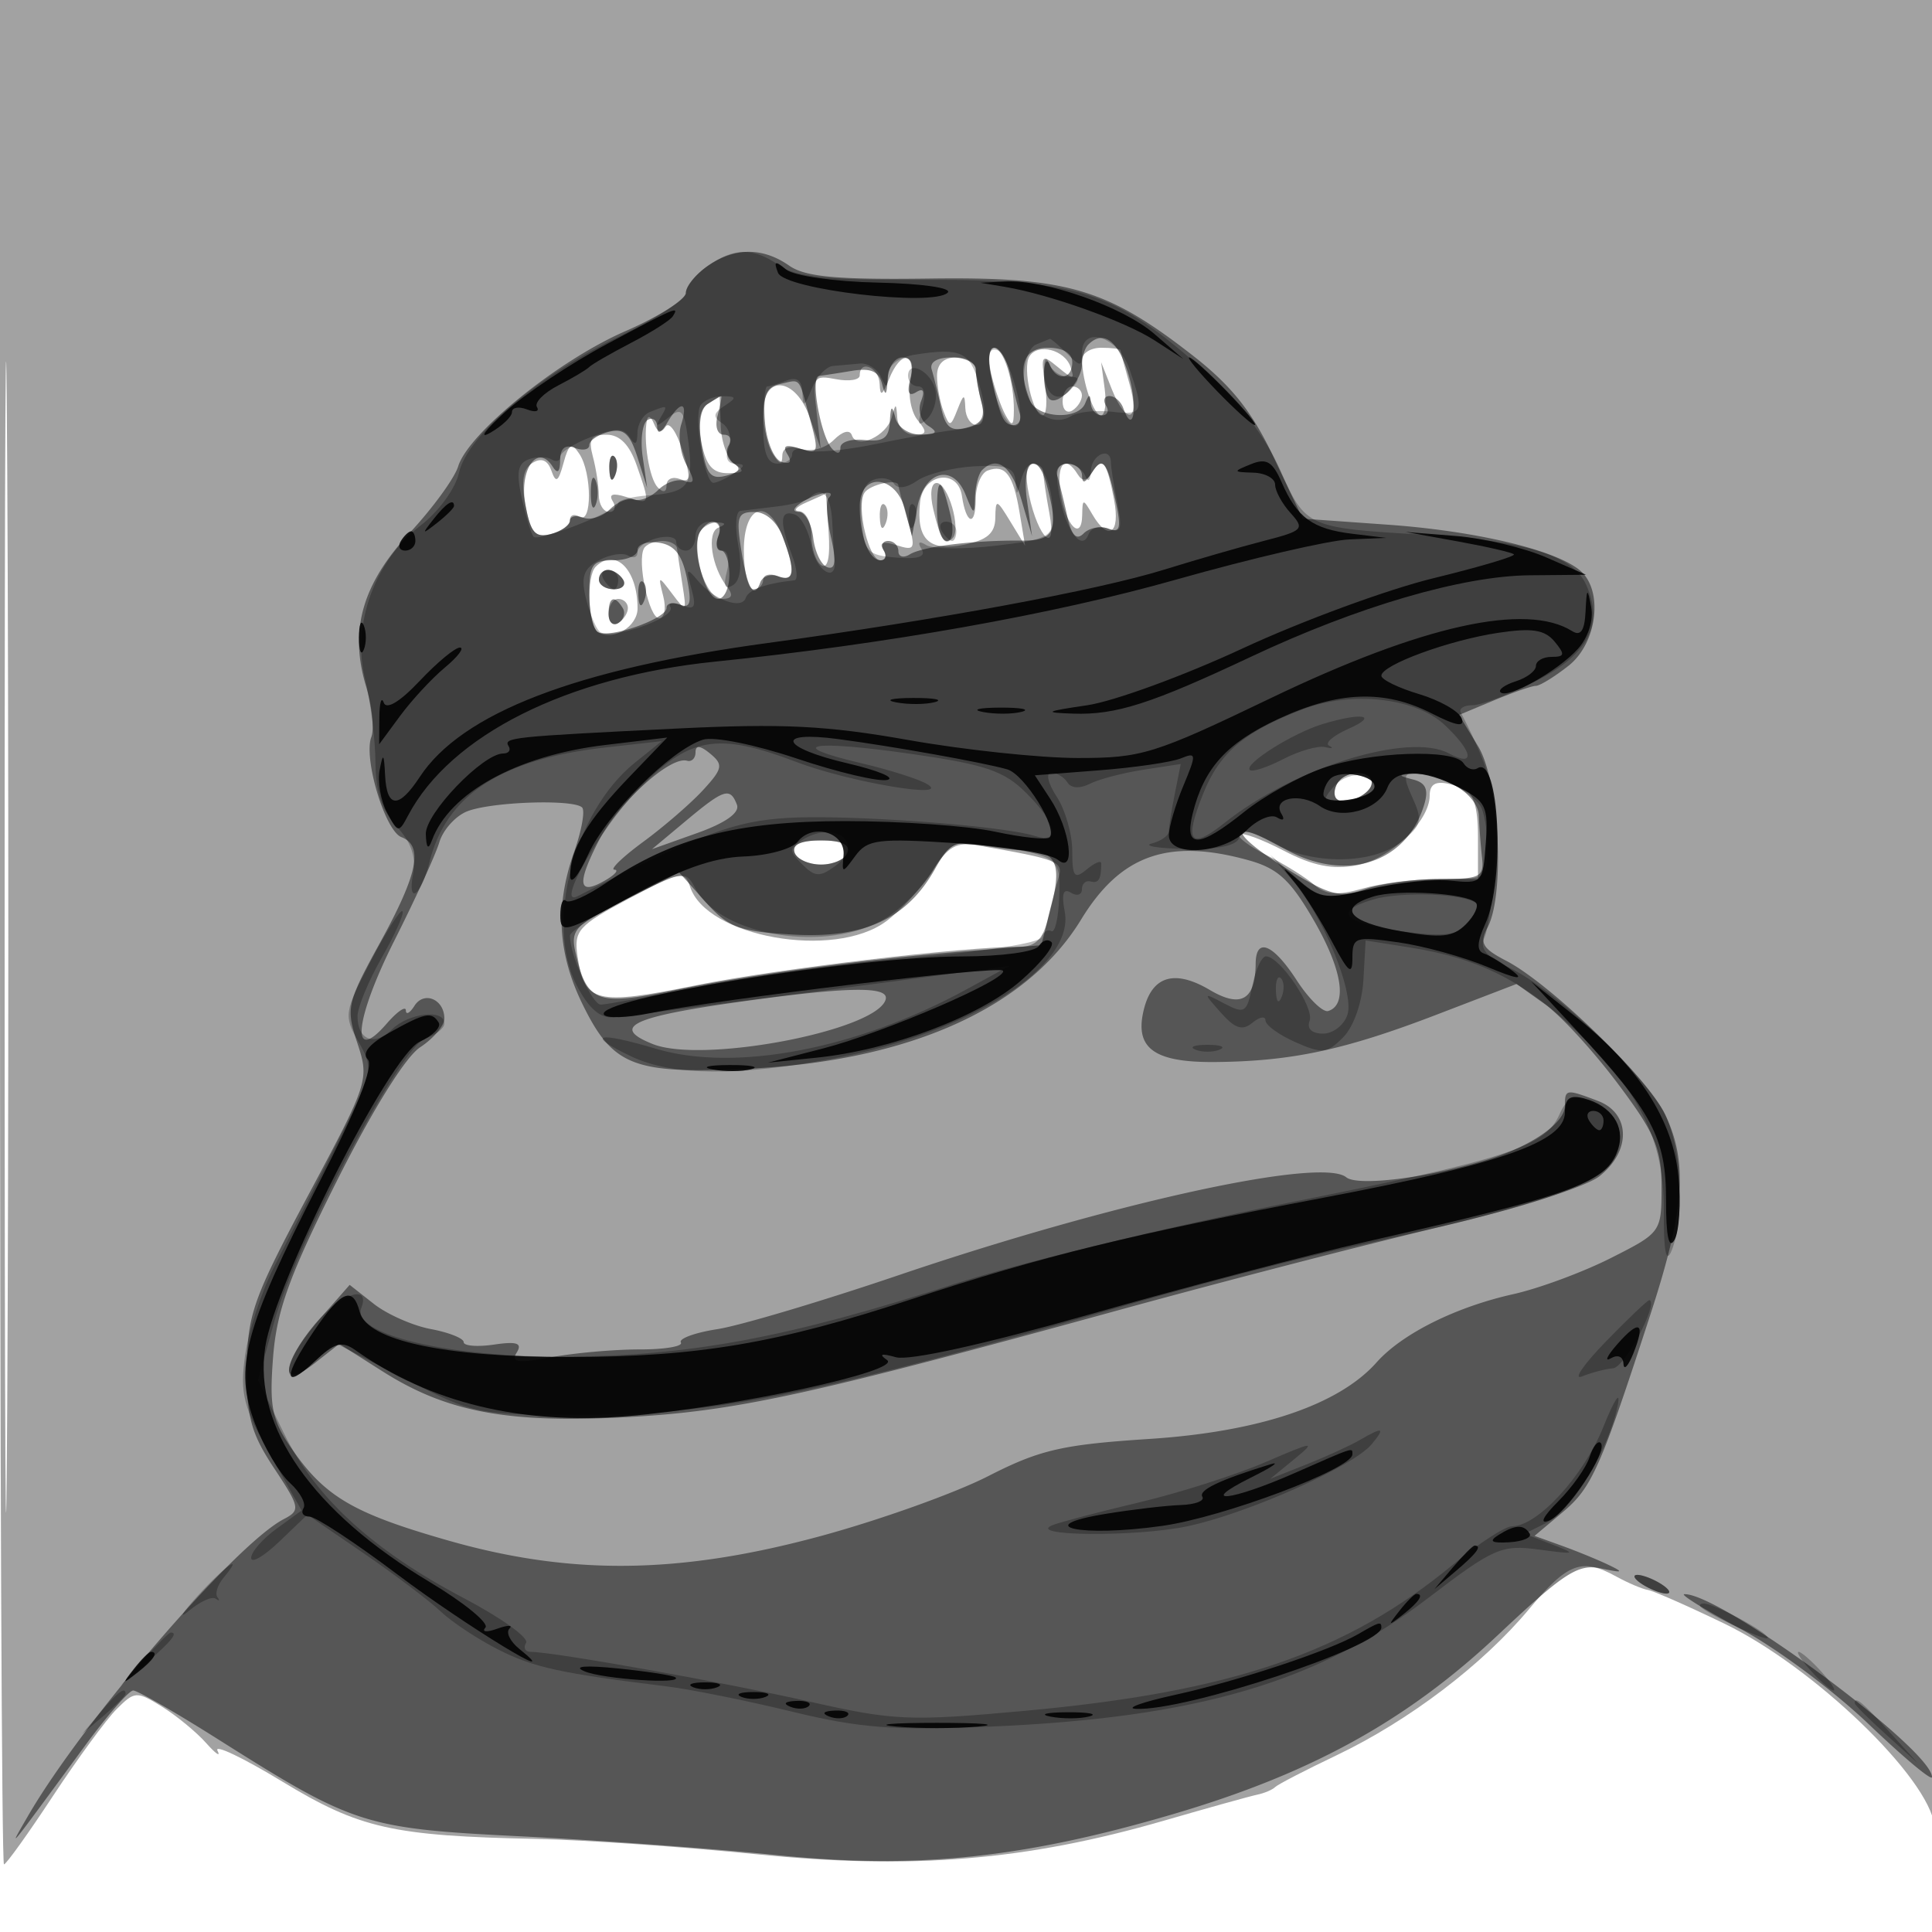 <svg xmlns="http://www.w3.org/2000/svg" width="200" height="200" fill="#000000"><path fill-opacity=".365" fill-rule="evenodd" d="M0 96.5c0 53.075.184 96.5.41 96.5s2.503-3.178 5.062-7.062 5.531-7.941 6.604-9.014c1.86-1.86 2.081-1.872 4.688-.252 1.505.934 3.563 2.628 4.573 3.764s1.54 1.491 1.177.791 2.644.733 6.682 3.185c8.03 4.875 11.421 5.642 26.304 5.952 4.95.103 15.245.82 22.877 1.593 16.014 1.622 27.893.639 42.133-3.488 4.559-1.321 8.897-2.53 9.639-2.685.743-.156 1.576-.509 1.851-.784s3.124-1.751 6.331-3.279c7.493-3.571 15.162-9.394 19.969-15.161 3.991-4.79 5.436-5.328 9.016-3.358 1.201.661 2.669 1.285 3.261 1.386s4.15 1.666 7.905 3.478c9.251 4.461 21.187 15.933 21.782 20.934.229 1.925.488-39.812.576-92.75L201 0H0zm.48.5c0 53.075.122 74.788.27 48.25s.148-69.962 0-96.5S.48 43.925.48 97m102.136-58.25c.36 1.513 1.029 3.425 1.489 4.25.669 1.202.838 1.103.851-.5.026-3.055-1.083-6.5-2.092-6.5-.496 0-.608 1.237-.248 2.75m3.947-1.851c-.748 1.21.352 6.101 1.372 6.101.395 0 .504-1.461.242-3.247-.446-3.037-.359-3.15 1.336-1.75 1.61 1.33 1.757 1.329 1.317-.003-.594-1.798-3.391-2.52-4.267-1.101m5.451.351c.025 2.284 1.209 5.75 1.964 5.75.41 0 .58-1.237.379-2.75l-.366-2.75 1.088 2.75c1.519 3.839 2.982 3.449 1.851-.493-.511-1.784-.93-3.359-.93-3.5s-.9-.257-2-.257-1.994.563-1.986 1.25m-19.983 2c-.693 1.724-.919 1.841-.968.5-.062-1.717-2.063-2.578-2.063-.889 0 .474-1.105.651-2.455.392-2.318-.443-2.43-.254-2.015 3.389l.439 3.858-1.129-3.25c-1.465-4.215-4.847-4.565-4.825-.5.009 1.513.452 3.425.985 4.25.712 1.102.973 1.151.985.183.009-.836.707-1.098 1.91-.716 1.085.344 2.546-.051 3.419-.924.912-.912 1.666-1.104 1.875-.477.501 1.504 3.615.073 4.138-1.901.392-1.481.454-1.472.557.085.064.962.846 1.75 1.738 1.75 1.326 0 1.396-.273.383-1.494-.682-.822-1.025-2.622-.761-4 .595-3.117-.989-3.3-2.213-.256M97 38.918c0 1.055.304 2.71.675 3.677.626 1.632.729 1.62 1.43-.168.66-1.685.763-1.708.825-.177.038.962.572 1.75 1.187 1.75.67 0 .875-.9.513-2.25-.331-1.237-.609-2.812-.616-3.5C101.006 37.563 100.1 37 99 37c-1.305 0-2 .667-2 1.918m13 2.641c0 .857.45 1.281 1 .941s1-1.041 1-1.559-.45-.941-1-.941-1 .702-1 1.559m-36.762.273c-.826.524-1.041 1.901-.625 3.984.478 2.387 1.169 3.18 2.762 3.169 1.61-.012 1.789-.229.737-.895-.764-.483-1.439-2.275-1.5-3.982l-.112-3.09c0 .007-.568.373-1.262.814m-6.27 1.668c-.395 2.086.24 6.038 1.118 6.95.573.595.914.513.914-.219 0-.642.616-.932 1.368-.643 1.122.43 1.171-.106.274-2.974-.602-1.924-1.389-3.024-1.748-2.443-.422.684-.843.576-1.194-.308-.298-.75-.627-.913-.732-.363m-5.598 3.75c.331 1.237.609 3.038.616 4S62.477 53 63.059 53s.751-.498.375-1.107c-.461-.745.011-.887 1.441-.433 2.47.784 2.463.808 1.027-3.311C65.16 46.019 64.151 45 62.786 45c-1.606 0-1.896.461-1.416 2.25m-3.038.696c-.533 1.951-.786 2.11-1.25.787-.391-1.115-1.036-1.379-1.964-.806-.976.603-1.189 1.884-.723 4.363.538 2.867 1.019 3.415 2.631 2.993 1.086-.284 1.974-.94 1.974-1.459 0-.518.45-.664 1-.324 1.298.803 1.286-4.518-.015-6.5-.813-1.238-1.102-1.073-1.653.946m4.747.637c.048 1.165.285 1.402.604.605.289-.722.253-1.585-.079-1.917s-.568.258-.525 1.312m39.171.125c-.687.252-1.25 1.621-1.25 3.042 0 2.824-.988 2.54-1.42-.408-.424-2.885-4.029-2.338-4.339.658-.398 3.84.932 5.115 4.575 4.387 2.363-.473 3.193-1.185 3.219-2.762.034-2.01.119-1.989 1.561.375l1.525 2.5-.579-3.469c-.653-3.911-1.474-4.989-3.292-4.323m4.276 2.542c.956 4.537 2.935 6.298 2.106 1.875-.347-1.856-.632-3.769-.632-4.25s-.486-.875-1.079-.875c-.692 0-.834 1.168-.395 3.25m3.262-.238c.495 3.367 2.195 5.109 2.242 2.297.029-1.707.088-1.711 1.05-.059 1.656 2.843 2.918 2.002 2.251-1.5-.762-4.004-1.207-4.568-2.26-2.864-.575.929-1.026.995-1.505.221-1.294-2.094-2.219-1.102-1.778 1.905m-20.303.012c-.872 1.411.448 6.976 1.653 6.976.539 0 .672-.498.296-1.107-.458-.741.001-.89 1.385-.45 1.922.61 2.002.421 1.125-2.637-.519-1.811-.944-3.408-.944-3.549 0-.755-2.976-.104-3.515.767m7.137 1.726c.776 3.236 1.158 3.803 1.998 2.963.909-.908-.486-5.713-1.658-5.713-.584 0-.726 1.144-.34 2.75M83.5 52c-1.1.473-1.437.891-.75.93.688.038 1.25 1.168 1.25 2.511s.463 2.727 1.03 3.077c.657.407.929-.837.75-3.439-.154-2.242-.28-4.045-.28-4.007s-.9.455-2 .928m7.579 1.583c.048 1.165.285 1.402.604.605.289-.722.253-1.585-.079-1.917s-.568.258-.525 1.312M77 57c0 2.2.45 4 1 4s1-.436 1-.969.675-.709 1.5-.393c1.742.669 1.89-.481.525-4.073C79.449 51.421 77 52.294 77 57m-4.515-1.976C71.397 56.785 73.054 62 74.702 62c1.089 0 1.255-.368.565-1.25-1.606-2.053-2.137-5.62-.911-6.123.826-.339.813-.491-.047-.548-.655-.043-1.476.382-1.824.945m-5.807 1.726c-.767 1.307.506 7.25 1.552 7.25.552 0 .748-1.013.436-2.25-.556-2.209-.539-2.214.942-.25 1.439 1.908 1.486 1.862 1.032-1-.262-1.65-.513-3.337-.558-3.75s-.73-.75-1.523-.75-1.639.337-1.881.75m-5.011 1.917c-.991.991-.807 6.128.243 6.777 1.555.962 4.09-.569 4.09-2.469 0-4.027-2.314-6.328-4.333-4.308M62 60c0 .55.702 1 1.559 1s1.281-.45.941-1-1.041-1-1.559-1-.941.45-.941 1m1 3.559c0 .857.45 1.281 1 .941s1-1.041 1-1.559S64.55 62 64 62s-1 .702-1 1.559m75.459 17.508c-.363.586-.409 1.317-.102 1.623.822.823 3.643-.461 3.643-1.659 0-1.357-2.697-1.33-3.541.036M148 82.365c0 2.645-4.092 6.562-7.529 7.206-2.522.474-4.546.07-7.577-1.509-2.274-1.185-4.347-1.942-4.607-1.682s1.031 1.235 2.87 2.167 4.046 2.308 4.904 3.058c1.183 1.032 2.395 1.125 4.994.379 1.887-.541 5.347-.984 7.688-.984H153v-4.393c0-3.083-.472-4.574-1.582-5-2.454-.942-3.418-.728-3.418.758M82.25 88.25c.229.688 1.467 1.25 2.75 1.25s2.521-.562 2.75-1.25c.275-.825-.661-1.25-2.75-1.25s-3.025.425-2.75 1.25m14.25 1.938c-1.1 1.73-3.251 4.068-4.78 5.196-5.391 3.978-18.633 1.617-20.295-3.62-.524-1.652-1.053-1.546-6.319 1.26-5.272 2.81-5.711 3.305-5.318 5.987.705 4.8 1.912 5.094 12.266 2.986 8.341-1.697 27.64-3.994 33.588-3.996 1.51-.001 2.335-.812 2.797-2.751.361-1.513.877-3.498 1.148-4.412.492-1.664-.026-1.87-8.337-3.317-2.251-.392-3.113.092-4.75 2.667"/><path fill-opacity=".469" fill-rule="evenodd" d="M73.223 27.557C72 28.413 71 29.663 71 30.334s-2.828 2.453-6.285 3.959C57.768 37.319 48.5 44.817 47.431 48.276c-.378 1.223-2.625 4.31-4.993 6.86-4.927 5.306-6.294 10.062-4.559 15.856.626 2.089.88 4.474.563 5.299-.84 2.188 1.419 9.719 3.11 10.367 2.299.883 1.716 3.786-2.186 10.885-3.456 6.286-3.572 6.802-2.368 10.452 1.244 3.768 1.15 4.058-5.057 15.672-5.715 10.694-6.329 12.417-6.382 17.902-.049 5.061.416 6.788 2.803 10.398 2.707 4.094 2.761 4.381 1 5.3-5.035 2.627-20.799 20.93-26.471 30.733-2.153 3.722-2.314 3.92 5.857-7.212 2.336-3.184 4.605-5.788 5.041-5.788s4.374 2.263 8.752 5.029c14.123 8.924 15.166 9.258 31.409 10.069 8.002.399 19.95 1.278 26.55 1.953 14.355 1.467 25.433.313 41-4.27 14.24-4.193 24.142-9.659 33.583-18.541 6.87-6.463 8.29-7.378 10.671-6.874 2.261.478 2.393.412.746-.377-1.1-.526-3.27-1.416-4.823-1.976l-2.823-1.019 2.923-2.46c3.022-2.542 3.87-4.458 9.115-20.591 3.494-10.744 3.846-15.585 1.496-20.538-1.8-3.794-11.925-13.597-16.471-15.948-2.461-1.273-2.782-1.841-1.934-3.426 1.838-3.433 1.232-15.166-.969-18.775l-1.978-3.244 3.604-1.506c1.982-.828 3.939-1.506 4.347-1.506s1.929-.933 3.378-2.073c2.994-2.355 3.649-7.84 1.181-9.888-2.554-2.121-10.786-4.077-19.871-4.722l-8.824-.627-2.996-6.342c-2.239-4.738-4.355-7.402-8.371-10.539-8.917-6.964-13.034-8.166-27.314-7.974-9.55.129-12.814-.173-14.473-1.335-2.748-1.925-5.673-1.905-8.474.057m39.444 8.11c-.367.366-.667 1.298-.667 2.071 0 1.735-2.535 4.394-3.381 3.548-.34-.341-.583-1.557-.54-2.703s.306-1.52.583-.833c.703 1.741 2.338 1.566 2.338-.25 0-.933-.944-1.5-2.5-1.5-2.562 0-3.234 1.924-1.893 5.418.72 1.876 5.007 2.124 5.731.332.403-1 .52-1 .583 0 .043.688.556 1.25 1.138 1.25s.781-.45.441-1-.179-1 .358-1 1.176.563 1.422 1.25c1.072 3.004 1.544-.215.52-3.551-1.063-3.464-2.585-4.58-4.133-3.032m-10.103 3.083c.988 4.506 1.324 5.25 2.373 5.25.55 0 .827-.562.615-1.25s-.656-2.487-.988-4-1.052-2.75-1.602-2.75c-.57 0-.741 1.182-.398 2.75m-10.68.5c-.089 1.73-.223 1.84-.578.476-.338-1.296-1.18-1.655-3.134-1.332-1.47.243-2.998.479-3.397.524-.915.104.194 6.258 1.357 7.532.542.593.868.551.868-.112 0-.585 1.125-.939 2.5-.789 1.953.215 2.525-.198 2.616-1.887.091-1.691.216-1.781.573-.412.261.998 1.393 1.743 2.634 1.735 1.649-.012 1.839-.23.781-.899-.79-.501-1.121-1.601-.761-2.537.419-1.093.246-1.413-.512-.945-.779.482-.966.019-.582-1.448.38-1.453.105-2.156-.843-2.156-.773 0-1.458 1.013-1.522 2.25m4.564-1c.212.688.646 2.446.964 3.907.458 2.099 1.018 2.543 2.664 2.113 1.549-.405 1.939-1.089 1.518-2.658-.312-1.161-.573-2.674-.58-3.362-.008-.687-1.125-1.25-2.483-1.25-1.513 0-2.319.484-2.083 1.25m-15.753 1.518c-1.407.312-1.738 1.193-1.5 3.989.168 1.973.93 3.794 1.694 4.045.902.297 1.121.024.625-.779-.552-.893-.192-1.056 1.293-.584 1.942.616 1.999.441 1.02-3.143-1.205-4.413-.865-4.03-3.132-3.528m-7.416 2.038c-.785.499-1.013 2.056-.639 4.362.48 2.959.927 3.496 2.555 3.071 1.365-.357 1.6-.748.761-1.266-.667-.412-.903-1.25-.525-1.861.378-.612.158-1.112-.489-1.112-.683 0-.956-.838-.652-2 .287-1.1.452-1.993.366-1.985s-.705.365-1.377.791M69.08 43.75c-.629 1.08-1.031 1.249-1.05.441-.016-.72-.465-1.04-.997-.711s-.759 2.043-.504 3.809l.464 3.211-1-3.155c-.784-2.471-1.434-3.042-2.997-2.634-1.098.287-1.996.906-1.996 1.374s-.675.593-1.5.277q-1.5-.575-1.515 1.281-.016 1.852-.777.66c-1.558-2.451-3.504.307-2.813 3.987.538 2.867 1.019 3.415 2.631 2.993 1.086-.284 1.974-.9 1.974-1.368s.617-.615 1.371-.326 1.996-.099 2.759-.862 1.894-1.219 2.513-1.013 1.744-.243 2.5-1c.756-.756 1.977-1.174 2.713-.929 1.071.357 1.108.016.186-1.707-.634-1.184-.873-3.037-.53-4.116.773-2.435-.065-2.559-1.432-.212m-6.001 4.833c.048 1.165.285 1.402.604.605.289-.722.253-1.585-.079-1.917s-.568.258-.525 1.312m38.588.084c-.367.366-.696 1.604-.73 2.75-.06 1.955-.121 1.941-.996-.241-1.297-3.236-4.281-2.435-4.977 1.336l-.552 2.988-.725-2.75C92.73 49.119 89 48.855 89 52.418c0 3.116.957 5.582 2.166 5.582.524 0 .674-.45.334-1s-.141-1 .441-1S93 56.477 93 57.059s.53.731 1.178.331c1.323-.818 6.678-1.477 11.572-1.426 3.427.037 3.89-.974 2.62-5.714-1.007-3.757-2.638-2.571-2.063 1.5l.529 3.75-1.094-3.75c-1.024-3.507-2.52-4.639-4.075-3.083m7.781.583c.212.688.672 2.553 1.024 4.145.452 2.05.95 2.583 1.705 1.828.587-.587 1.737-.809 2.557-.495 1.221.469 1.359-.044.762-2.828-.907-4.226-1.356-4.735-2.535-2.871-.63.996-.935 1.068-.946.221-.008-.687-.676-1.25-1.484-1.25s-1.295.563-1.083 1.25M61.158 51c0 1.375.227 1.938.504 1.25.278-.687.278-1.812 0-2.5-.277-.687-.504-.125-.504 1.25M97 52.833c0 1.742.459 3.167 1.019 3.167.605 0 .751-1.117.359-2.75-.941-3.926-1.378-4.058-1.378-.417M83 52c-.888.574-1.017.976-.316.985.651.008 1.326 1.218 1.5 2.688s.836 2.843 1.472 3.052c.825.27.93-.626.367-3.123-.434-1.926-.542-3.749-.24-4.052.923-.923-1.186-.582-2.783.45m-6.296 4.75c.638 4.132 1.342 5.386 1.998 3.556.235-.656 1.073-.946 1.863-.643 1.68.645 1.813-.54.46-4.098-.59-1.55-1.752-2.565-2.937-2.565-1.704 0-1.886.494-1.384 3.75m-4.219-1.726C71.54 56.553 72.981 62 74.329 62c.644 0 1.171-1.125 1.171-2.5s-.386-2.5-.857-2.5-.598-.675-.281-1.5c.644-1.68-.892-2.069-1.877-.476M66 56.93c0 .589-1.125 1.07-2.5 1.07-2.182 0-2.5.437-2.5 3.441 0 1.893.398 3.687.885 3.988 1.161.717 7.115-1.371 7.115-2.495 0-.479.624-.632 1.387-.339 1.086.417 1.24-.186.713-2.781-.487-2.395-1.288-3.403-2.887-3.634-1.217-.175-2.213.162-2.213.75M62 60c0 .55.702 1 1.559 1s1.281-.45.941-1-1.041-1-1.559-1-.941.45-.941 1m4.079 1.583c.048 1.165.285 1.402.604.605.289-.722.253-1.585-.079-1.917s-.568.258-.525 1.312M63 63.559c0 .857.457 1.276 1.016.931.559-.346.758-1.047.441-1.559C63.6 61.544 63 61.802 63 63.559m9 14.319c0 .617-.396 1.01-.88.872-1.772-.504-7.16 4.409-9.182 8.371-2.277 4.464-2.063 5.629.737 4.001 1.004-.584 1.42-1.075.925-1.092-.495-.016.855-1.319 3-2.894s4.927-3.983 6.183-5.35c2.023-2.202 2.109-2.631.75-3.758-1.044-.867-1.533-.915-1.533-.15m66.459 3.189c-.363.586-.409 1.317-.102 1.623.822.823 3.643-.461 3.643-1.659 0-1.357-2.697-1.33-3.541.036m7.833-.37c1.316.342 1.616 1.041 1.131 2.634-1.848 6.075-8.17 8.063-14.437 4.541-5.919-3.327-5.799-1.676.147 2.02 4.514 2.806 5.527 3.074 8.16 2.156 1.653-.576 5.113-1.048 7.689-1.048 4.265 0 4.661-.201 4.434-2.25a75 75 0 0 1-.333-4.339c-.086-2.171-3.822-4.503-6.88-4.295-1.51.103-1.5.169.089.581M71 84.978l-3.5 2.923 4.641-1.653c2.98-1.062 4.462-2.118 4.143-2.951-.701-1.826-1.323-1.629-5.284 1.681m-22.662-.979c-1.189.479-2.474 1.913-2.856 3.186s-2.475 5.852-4.652 10.176c-4.143 8.226-4.589 12.974-.811 8.617 1.09-1.256 1.988-1.878 1.996-1.381s.408.283.889-.475c.994-1.57 3.096-.673 3.096 1.322 0 .729-1.128 2.065-2.506 2.968-1.513.991-4.932 6.482-8.634 13.865-4.913 9.798-6.22 13.413-6.591 18.223-.395 5.116-.118 6.502 1.884 9.408 3.458 5.022 6.373 6.74 16.209 9.555 12.751 3.65 24.015 3.513 38.664-.47 6.082-1.654 13.852-4.435 17.266-6.18 5.35-2.735 7.659-3.268 16.708-3.856 11.349-.739 19.586-3.515 23.5-7.919 2.635-2.966 8.185-5.736 14.164-7.07 2.66-.594 7.199-2.274 10.086-3.733 5.21-2.633 5.25-2.688 5.25-7.345 0-4.018-.656-5.565-4.572-10.774-2.515-3.346-5.891-7.022-7.503-8.17l-2.931-2.086-8.247 3.166c-9.523 3.657-14.988 4.831-22.875 4.914-6.432.069-8.469-1.426-7.454-5.47.866-3.449 3.193-4.131 6.808-1.996 3.232 1.91 4.726 1.055 4.759-2.724.024-2.774 1.804-2.047 4.256 1.737 1.242 1.917 2.709 3.344 3.259 3.171 2.024-.637 1.445-4.292-1.481-9.359-2.417-4.186-3.736-5.404-6.761-6.244-8.321-2.311-13.259-.563-17.346 6.141-5.574 9.141-17.752 14.616-34.324 15.43-12.006.59-14.129-.228-17.279-6.655-2.578-5.26-2.854-10.175-.885-15.755.783-2.219 1.158-4.301.833-4.626-.884-.883-9.442-.59-11.919.409M82.25 88.25c.229.688 1.467 1.25 2.75 1.25s2.521-.562 2.75-1.25c.275-.825-.661-1.25-2.75-1.25s-3.025.425-2.75 1.25m14.558 1.676c-2.885 5.173-7.331 7.238-14.69 6.822-5.621-.317-6.705-.721-9.096-3.397l-2.713-3.037-5.668 2.866c-5.235 2.647-5.619 3.074-5.03 5.593 1.162 4.971 2.196 5.365 9.917 3.785 8.215-1.682 19.957-3.255 30.62-4.102l7.647-.607 1.053-4.147c1.109-4.369.436-5.655-2.973-5.687-.894-.008-2.919-.264-4.5-.568-2.434-.468-3.134-.089-4.567 2.479M76.5 103.717c-11.138 1.562-13.301 2.622-8.913 4.367 5.137 2.044 23.052-1.366 24.087-4.584.463-1.441-3.791-1.38-15.174.217m85.5 10.76c0 1.784-3.537 4.225-8.127 5.61-6.172 1.862-13.334 2.744-14.508 1.786-2.584-2.11-24.165 2.612-46.365 10.144-7.975 2.705-16.404 5.215-18.732 5.576s-4.03.983-3.784 1.382-1.674.722-4.268.718c-2.594-.003-6.697.358-9.119.803-3.483.639-4.237.539-3.608-.478.603-.975.035-1.175-2.347-.826-1.728.254-3.142.14-3.142-.254 0-.393-1.529-1.002-3.399-1.353-1.869-.351-4.524-1.523-5.901-2.606l-2.502-1.968-3.099 3.529c-3.952 4.501-4.311 7.559-.54 4.592l2.559-2.013 4.503 2.856c6.634 4.207 12.945 5.387 25.275 4.726 11.236-.602 18.755-2.239 51.104-11.129 10.725-2.947 25.715-6.826 33.31-8.619 7.778-1.836 14.876-4.098 16.25-5.179 3.31-2.603 3.247-6.517-.125-7.799-3.321-1.262-3.435-1.246-3.435.502M170 164c.825.533 1.95.969 2.5.969s.325-.436-.5-.969-1.95-.969-2.5-.969-.325.436.5.969m10.181 4.622c3.675 1.96 9.637 6.392 13.25 9.848S200 184.4 200 183.966c0-2.885-21.905-19.063-25.64-18.937-.473.016 2.146 1.633 5.821 3.593"/><path fill-opacity=".267" fill-rule="evenodd" d="M73.223 27.557C72 28.413 71 29.65 71 30.307c0 .656-3.038 2.656-6.75 4.444-8.549 4.118-15.892 10.345-16.737 14.191-.358 1.628-2.121 4.047-3.988 5.471-4.714 3.596-7.12 10.225-5.744 15.828.575 2.342 1.064 6.232 1.085 8.644.027 3.087.682 5.069 2.213 6.699 1.464 1.558 2.016 3.137 1.692 4.835-.643 3.361.822 2.354 1.686-1.16 1.707-6.942 7.382-10.659 18.122-11.868l5.921-.666-2.778 2.232c-6.305 5.066-9.336 16.658-6.025 23.043 1.243 2.397 2.443 3.441 3.809 3.312 1.747-.165 27.848-3.539 37.494-4.847l3.5-.474-4.5 2.457c-11.234 6.136-23.881 8.556-32.043 6.132-6.249-1.856-7.416-1.5-2.592.789 4.262 2.022 11.14 2.075 21.141.161 14.051-2.688 24.786-9.553 23.713-15.164-.352-1.84-.155-2.444.636-1.956.63.39 1.145.231 1.145-.351s.405-.947.9-.809c.828.23 1.1-.234 1.1-1.872 0-.343-.675-.063-1.5.622-1.279 1.062-1.5.781-1.5-1.913 0-1.736-.727-4.267-1.615-5.622-.903-1.378-1.149-2.465-.559-2.465.581 0 1.335.451 1.676 1.003.372.602 1.293.658 2.309.139.929-.475 3.429-1.132 5.555-1.459l3.866-.595-.616 3.081c-.339 1.695-.616 3.442-.616 3.883s-.787 1.007-1.75 1.259c-.963.251.575.509 3.417.573 3.321.075 5.324-.33 5.607-1.134.332-.941 1.194-.818 3.488.5 4.044 2.323 10.386 2.26 13.341-.133 2.052-1.661 2.185-2.189 1.132-4.5-1.006-2.208-.951-2.617.352-2.617 1.907 0 5.659 1.919 6.648 3.4.404.605.741 2.563.75 4.35.014 3.135-.128 3.25-4.042 3.25-2.232 0-6.078.509-8.547 1.13-4.147 1.045-4.695.949-7.193-1.25L131.5 88.5l2.201 2.512c3.194 3.647 6.524 11.705 5.79 14.015-.344 1.085-1.481 1.973-2.527 1.973-1.162 0-1.705-.512-1.395-1.318.519-1.355-3.081-6.682-4.517-6.682-.441 0-1.076 1.37-1.411 3.044-.56 2.799-.791 2.948-2.875 1.854-2.254-1.183-2.256-1.178-.364.953 1.455 1.639 2.218 1.879 3.25 1.023.741-.615 1.348-.724 1.348-.241 0 .484 1.393 1.495 3.096 2.249 2.779 1.23 3.286 1.179 4.954-.506 1.081-1.092 1.954-3.578 2.089-5.947l.231-4.072 4.635.733c6.864 1.085 11.332 3.258 16.505 8.026 7.126 6.569 9.779 11.808 9.729 19.212-.029 4.184.225 5.528.789 4.172 1.392-3.349 1.065-10.502-.645-14.106-1.904-4.011-11.371-12.944-16.119-15.208-2.421-1.154-3.126-2.007-2.595-3.136.402-.852.9-4.52 1.107-8.15.348-6.105-.282-8.788-3.557-15.15-.212-.412.342-.75 1.231-.75s3.844-1.129 6.566-2.508c5.423-2.748 7.039-5.881 5.16-10.005-1.37-3.007-6.307-4.525-16.676-5.126-12.219-.708-12.347-.766-14.982-6.725-1.483-3.352-4.274-7.029-7.616-10.035-9.437-8.483-13.196-9.702-29.716-9.631-9.437.041-12.818-.299-14.472-1.458-2.745-1.923-4.7-1.911-7.491.045m34.027 8.105c-.687.278-1.25 1.801-1.25 3.386 0 3.121 2.72 5.361 4.885 4.023.703-.434 2.591-.637 4.196-.45 3.252.379 3.392.034 1.821-4.472-1.159-3.324-4.902-4.529-4.902-1.578 0 1.429-.143 1.429-1.571 0-.865-.864-1.652-1.535-1.75-1.492s-.741.306-1.429.583m-12.5 1.045c-1.702.263-2.777 1.068-2.82 2.109-.059 1.407-.182 1.437-.75.184-.374-.825-1.355-1.439-2.18-1.365l-2.782.25c-.705.063-1.689 1.128-2.187 2.365-.755 1.88-.915 1.944-.968.393-.043-1.272-.562-1.666-1.645-1.25-.87.334-1.77.607-2 .607S79 41.8 79 44c0 2.889.417 4 1.5 4 .825 0 1.5-.436 1.5-.969s.648-.72 1.439-.416 4.02.016 7.175-.639 6.798-1.307 8.094-1.449c3.331-.366 3.716-1.056 2.656-4.753-.964-3.361-1.905-3.797-6.614-3.067m7.891 2.463c.623 3.329 1.936 5.586 2.766 4.757.849-.849-.971-7.282-2.174-7.683-.869-.289-1.038.543-.592 2.926m5.453-1.17c-.114 2.697 1.27 3.925 2.695 2.389 1.058-1.14 1.029-1.389-.166-1.389-.801 0-1.683-.562-1.961-1.25-.343-.851-.524-.772-.568.25M94 38.917c0 .596.48 1.083 1.067 1.083.642 0 .797.897.388 2.25-.524 1.735-.404 1.988.526 1.106.664-.629 1.052-1.942.863-2.917C96.467 38.494 94 37.173 94 38.917m-21.489 3.066c-.724 1.171.433 8.024 1.35 8.002.352-.009 1.314-.452 2.139-.985 1.157-.748 1.19-.973.143-.985-.855-.009-1.12-.633-.716-1.685.353-.919.063-2.043-.643-2.5-1.019-.659-.975-1.033.216-1.815 1.294-.849 1.268-.986-.191-1-.93-.008-1.964.427-2.298.968m-5.261.679c-.687.278-1.257 1.255-1.265 2.171-.011 1.194-.239 1.316-.802.429-.62-.976-1.464-.982-3.985-.031-1.759.664-3.198 1.585-3.198 2.047s-.409.587-.91.278c-.5-.309-1.572-.308-2.381.002-1.131.434-1.287 1.377-.677 4.082.436 1.935.978 3.703 1.203 3.928.547.547 8.764-2.705 8.767-3.47.001-.329 1.429-.699 3.173-.821 4.13-.291 4.661-1.014 4.082-5.556-.421-3.293-.686-3.614-2.062-2.5-1.215.984-1.406.991-.828.029.805-1.34.781-1.353-1.117-.588m45.671 6.088c-.047 1.045-.282 1.247-.583.5-.278-.687-1.131-1.25-1.896-1.25-1.028 0-1.233.849-.785 3.25.693 3.709 2.346 5.92 3.033 4.056.241-.656 1.156-.918 2.033-.582 1.332.511 1.486.071.936-2.681-.363-1.811-.659-3.687-.659-4.168 0-1.695-2.001-.853-2.079.875m-17.972 1.011c-1.116.774-2.048.887-2.415.293-.329-.531-1.282-.704-2.119-.383-1.059.406-1.429 1.678-1.218 4.186.276 3.285.594 3.625 3.607 3.865 2.279.181 3.084-.094 2.596-.884-.449-.726-.266-.873.499-.401.664.411 3.884.436 7.154.057 5.355-.622 5.947-.921 5.947-3.01 0-4.756-2.351-7.407-3.311-3.734-.426 1.633-.465 1.634-.573.023-.093-1.378-.948-1.681-4.233-1.5-2.264.125-4.934.794-5.934 1.488m-11.167 1.79c-.303.303-1.84.702-3.416.886s-3.254.386-3.727.449c-.474.063-.573 1.654-.22 3.536.413 2.198.217 3.685-.546 4.156-.83.513-1.018.084-.624-1.422.31-1.186.108-2.156-.45-2.156-.557 0-.754-.675-.437-1.5.35-.914.001-1.5-.893-1.5-.808 0-1.469.675-1.469 1.5s-.45 1.5-1 1.5-1-.408-1-.906-.9-.671-2-.384-2 .947-2 1.466c0 .518-.441.67-.979.337-.539-.333-1.893-.117-3.009.481-1.573.842-1.886 1.696-1.392 3.796.351 1.491.985 3.093 1.41 3.561.946 1.043 8.062-1.393 7.365-2.521-.274-.444.251-.519 1.168-.167 1.365.523 1.547.204 1.001-1.762-.575-2.069-.488-2.185.634-.839 1.703 2.043 4.583 3.094 5.006 1.827.284-.852 2.088-1.503 5.021-1.812.399-.043.287-1.231-.25-2.642-1.309-3.444-1.228-4.686.275-4.186.688.229 1.475 1.703 1.75 3.277.448 2.565 2.644 3.914 2.4 1.474-.055-.55-.167-2.35-.25-4-.14-2.793-1.066-3.751-2.368-2.449m10.297 2.032c.048 1.165.285 1.402.604.605.289-.722.253-1.585-.079-1.917s-.568.258-.525 1.312M97.5 55c.34.55.816 1 1.059 1s.441-.45.441-1-.477-1-1.059-1-.781.45-.441 1m-35 5c.34.55.816 1 1.059 1s.441-.45.441-1-.477-1-1.059-1-.781.45-.441 1m72.345 13.432c-6.041 2.31-8.591 4.476-10.302 8.752-1.996 4.99-1.355 5.856 2.223 3.003 7.2-5.738 19.066-9.418 23.212-7.199 2.774 1.485 2.542-.151-.416-2.93-3.015-2.832-9.646-3.565-14.717-1.626m2.069 1.524c-3.087.935-8.158 4.133-7.538 4.753.241.241 1.801-.267 3.468-1.128 1.666-.862 3.62-1.419 4.343-1.238s.905.117.406-.143c-.499-.259.401-1.049 2-1.754 3.193-1.41 1.423-1.733-2.679-.49m-70.943 6.88c-3.941 4.089-8.476 12.102-6.195 10.947 12.858-6.515 16.226-7.773 21.724-8.112 6.172-.381 22.206.784 25.594 1.859 2.766.878 2.365-1.226-.844-4.429-2.313-2.309-4.222-2.955-12.019-4.071-10.34-1.479-13.186-.922-5.035.986 2.917.683 5.979 1.658 6.804 2.167 2.558 1.578-8.07-.218-13.499-2.281-8.302-3.156-11.147-2.651-16.53 2.934m71.994-.294c-1.202 1.449-1.027 1.591 1.592 1.293 1.619-.184 2.854-.785 2.746-1.335-.335-1.697-2.915-1.672-4.338.042M83 86.979c-1.329.84-1.324 1.125.045 2.495 1.317 1.316 1.821 1.344 3.403.187 3.225-2.357.002-4.864-3.448-2.682m13.641 3.051c-1.014 1.718-3.261 3.987-4.993 5.043-5.936 3.62-16.994 1.886-19.652-3.081-1.039-1.94-1.202-1.917-7.03 1.025C61.685 94.674 59 96.405 59 96.865c0 2.021 2.287 7.135 3.191 7.135.547 0 5.341-.882 10.652-1.961 5.311-1.078 15.277-2.413 22.145-2.965s12.645-1.473 12.836-2.045c.191-.573.646-.86 1.011-.638.366.222.732-1.335.813-3.459.16-4.182.007-4.298-7.155-5.406-3.708-.573-4.144-.387-5.852 2.504m45.473 3.093c-4.292 1.273-3.04 2.485 3.456 3.344 4.003.53 5.349.336 6.393-.922.727-.876 1.145-1.767.93-1.98-1.071-1.054-7.788-1.33-10.779-.442M38.388 99.482c-2.776 5.325-2.825 5.65-1.256 8.404 1.589 2.789 1.527 3.068-2.387 10.739-2.21 4.331-5.086 9.986-6.393 12.567s-2.652 6.717-2.991 9.193c-.531 3.87-.164 5.303 2.622 10.239l3.239 5.739-2.611 1.902C27.175 159.311 26 160.663 26 161.27c0 .608 1.309-.15 2.908-1.682l2.909-2.787 5.841 4c3.213 2.2 6.791 4.903 7.951 6.007 1.161 1.105 3.861 2.89 6 3.969 3.657 1.843 6.425 2.446 17.391 3.794 2.475.304 8.322 1.482 12.993 2.617 7.039 1.71 10.55 1.975 20.5 1.55 21.424-.915 33.902-4.575 45.332-13.298 6.827-5.211 7.608-5.552 11.5-5.028 3.827.516 3.938.471 1.336-.538l-2.84-1.1 2.335-1.164c2.614-1.304 6.38-7.546 7.305-12.11.335-1.65-.331-.657-1.48 2.206-2.039 5.085-6.821 10.294-9.449 10.294-.723 0-3.468 1.78-6.101 3.955-11.073 9.151-22.897 13.191-44.338 15.149-11.956 1.093-13.524 1.026-22.228-.942C75.076 174.174 57.289 171 54.941 171c-.583 0-.799-.421-.481-.935.318-.515-2.58-2.596-6.441-4.624-9.427-4.954-15.352-10.378-18.61-17.037l-2.703-5.525 1.7-6.116c2.265-8.148 13.134-28.482 15.651-29.281 1.069-.339 1.943-1.036 1.943-1.549 0-1.504-3.719-1.071-5.421.631-1.794 1.794-3.585 1.105-3.567-1.373.007-.93 1.142-3.668 2.523-6.084 1.382-2.417 2.338-4.567 2.126-4.779s-1.685 2.107-3.273 5.154m93.691 3.101c.048 1.165.285 1.402.604.605.289-.722.253-1.585-.079-1.917s-.568.258-.525 1.312m-8.329 6.079c.688.278 1.813.278 2.5 0 .688-.277.125-.504-1.25-.504s-1.937.227-1.25.504m37.693 6.687c-1.489 3.383-5.329 4.628-28.63 9.277-12.026 2.4-27.366 6.141-34.089 8.313-17.103 5.526-27.346 7.437-40.224 7.504-12.175.063-22.145-2.321-21.099-5.046.98-2.552-2.179-1.45-4.812 1.68-3.404 4.045-3.616 7.237-.272 4.095l2.317-2.176 7.32 3.752c7.298 3.741 7.355 3.752 19.433 3.697 13.041-.059 23.891-2.289 55.473-11.398 7.502-2.164 17.844-4.848 22.982-5.966 18.835-4.098 25.172-6.172 26.898-8.808 1.833-2.796.981-5.092-2.345-6.323-1.515-.56-2.242-.216-2.952 1.399m4.822 23.5c-2.329 2.394-3.454 4.033-2.5 3.641s2.41-.775 3.235-.851c1.195-.111 4.711-6.716 3.754-7.054-.14-.049-2.16 1.869-4.489 4.264m-25.524 10.236c-.968.564-3.443 1.695-5.5 2.513l-3.741 1.488 2.5-2.05c2.298-1.884 2.055-1.858-3 .322-3.025 1.304-8.875 3.172-13 4.15s-8.175 2.039-9 2.358c-3.021 1.167 8.666 1.266 14 .117 6.218-1.338 17.098-6.192 18.99-8.471 1.456-1.755 1.188-1.846-1.249-.427M20.437 165.234c-1.615 1.779-2 2.453-.856 1.498s2.382-1.51 2.75-1.234.448.206.178-.156c-.271-.362.01-1.262.622-2 2.256-2.719.149-1.238-2.694 1.892M170 164c.825.533 1.95.969 2.5.969s.325-.436-.5-.969-1.95-.969-2.5-.969-.325.436.5.969m6.083 2.373c1.029.921 6.917 3.626 6.917 3.178 0-.576-5.544-3.551-6.617-3.551-.394 0-.529.168-.3.373M14.924 171.75 12.5 174.5l2.75-2.424c2.57-2.266 3.209-3.076 2.424-3.076-.179 0-1.416 1.238-2.75 2.75M187.5 173c.995 1.1 2.035 2 2.31 2s-.315-.9-1.31-2-2.035-2-2.31-2 .315.9 1.31 2m-177.095 4.25L8.5 179.5l2.25-1.905c1.238-1.048 2.25-2.06 2.25-2.25 0-.8-.805-.209-2.595 1.905M192 176.313c0 .172 1.463 1.635 3.25 3.25l3.25 2.937-2.937-3.25c-2.738-3.029-3.563-3.71-3.563-2.937"/><path fill-opacity=".873" fill-rule="evenodd" d="M80.537 28.235c.666 1.737 16.084 3.544 17.569 2.059.487-.487-2.67-.941-7.217-1.038-4.495-.096-8.716-.697-9.509-1.355-1.142-.948-1.31-.882-.843.334M104 29.691c4.63.775 12.478 3.576 15.5 5.532l3 1.942-3-2.598c-3.248-2.814-11.305-5.65-15.432-5.431l-2.568.136zm-41.206 5.944c-3.689 1.968-8.414 5.123-10.5 7.012s-2.781 2.858-1.544 2.153c1.237-.704 2.25-1.671 2.25-2.148 0-.476.698-.598 1.552-.27s1.319.218 1.034-.243.704-1.467 2.198-2.237c1.494-.769 2.941-1.629 3.216-1.91s2.225-1.407 4.333-2.502 4.047-2.327 4.309-2.74c.707-1.114.433-.999-6.848 2.885M126 40.5c1.866 1.925 3.617 3.5 3.892 3.5s-1.026-1.575-2.892-3.5-3.617-3.5-3.892-3.5 1.026 1.575 2.892 3.5m3.5 7.549c-1.899.77-1.887.814.25.881 1.238.038 2.25.597 2.25 1.241s.718 1.965 1.597 2.936c1.494 1.651 1.319 1.835-2.75 2.883-2.391.616-7.047 1.958-10.347 2.983-6.866 2.133-23.536 5.218-41 7.586-19.868 2.694-31.71 7.253-36.051 13.878-2.173 3.316-3.415 3.252-3.585-.187-.113-2.279-.209-2.374-.563-.552-.235 1.21.106 3.194.757 4.41 1.14 2.13 1.221 2.141 2.193.302C46.638 76.106 58.704 70.058 74 68.494c17.762-1.816 35.028-4.887 47.768-8.498 7.756-2.198 15.819-4.068 17.917-4.156l3.815-.16-3.496-.422c-4.126-.497-5.727-1.661-7.325-5.321-.945-2.164-1.576-2.538-3.179-1.888M44.872 53.75c-1.243 1.586-1.208 1.621.378.378.962-.755 1.75-1.543 1.75-1.75 0-.823-.821-.294-2.128 1.372M41.5 56c-.34.55-.141 1 .441 1S43 56.55 43 56s-.198-1-.441-1-.719.45-1.059 1m109.435.051c2.989.542 5.593 1.143 5.785 1.336.192.192-3.556 1.304-8.329 2.47s-13.664 4.437-19.756 7.268c-6.091 2.831-13.339 5.48-16.105 5.886-4.369.642-4.557.756-1.429.864 4.409.153 8.05-1.013 18.431-5.902 11.03-5.195 21.85-8.357 28.811-8.42l5.842-.053-4.122-1.801c-2.267-.99-6.471-1.988-9.342-2.217l-5.221-.416zm13.201 7.258c-.096 1.98-.505 2.578-1.386 2.025-4.763-2.986-15.527-.595-31.177 6.926-12.102 5.816-13.378 6.212-20 6.208-3.89-.002-11.78-.839-17.532-1.86-8.473-1.502-13.032-1.728-24-1.188-17.187.846-17.946.925-17.386 1.83.254.412.002.75-.561.75-2.105 0-8.093 6.241-8.015 8.354.054 1.458.256 1.665.63.646 1.812-4.926 8.783-8.776 17.875-9.87l6.49-.781-3.92 4.075c-4.367 4.54-6.165 7.549-6.132 10.26.012.999.842.016 1.844-2.184 1.924-4.226 8.55-10.863 11.909-11.929 1.118-.355 5.388.505 9.703 1.953 4.238 1.423 8.452 2.419 9.364 2.214s-.929-.977-4.092-1.715c-6.943-1.619-7.648-3.397-1-2.517 5.63.744 15.03 2.427 17.511 3.134 1.799.513 5.295 6.137 4.382 7.051-.278.277-2.808.01-5.623-.593C100.205 85.494 93.216 85 87.488 85c-11.214 0-17.863 1.729-24.832 6.458-1.921 1.304-3.755 2.11-4.075 1.79-.319-.32-.581.359-.581 1.509 0 1.944.508 1.81 7.25-1.922 5.108-2.827 8.579-4.06 11.75-4.173 2.475-.089 4.98-.773 5.566-1.521 1.555-1.982 4.971-.979 4.758 1.397-.172 1.919-.145 1.92 1.22.062 1.255-1.708 2.317-1.84 10.501-1.31 5.008.324 9.71 1.091 10.448 1.704 1.899 1.576 1.314-3.114-.789-6.323l-1.58-2.411 6.688-.519c3.678-.286 7.472-.841 8.43-1.234 1.624-.666 1.641-.471.25 2.857-.82 1.964-1.492 4.261-1.492 5.104 0 2.297 5.586 1.946 8.036-.504 1.121-1.121 2.54-1.726 3.155-1.346.64.395.841.242.469-.359-1.02-1.65 1.909-2.248 3.975-.812 2.177 1.513 6.088.438 6.994-1.923.75-1.953 3.662-1.942 7.476.03 2.712 1.403 2.975 1.962 2.7 5.75-.298 4.102-.379 4.189-3.626 3.863-1.826-.183-5.56.205-8.298.862-4.448 1.066-5.212.995-7.179-.668-2.175-1.838-2.182-1.836-.561.139.902 1.1 2.59 3.793 3.75 5.985 1.71 3.231 2.109 3.55 2.109 1.689 0-2.167.267-2.259 4.75-1.624 2.613.369 6.775 1.52 9.25 2.556 2.968 1.243 3.856 1.388 2.608.425-1.04-.802-2.385-1.623-2.988-1.824-.775-.259-.734-1.162.142-3.083 2.074-4.552 1.433-17.481-.798-16.102-.454.281-1.108.053-1.454-.506-.947-1.532-9.68-1.219-14.634.524-2.407.846-6.037 2.871-8.067 4.5-4.698 3.767-6.239 3.827-5.35.21 1.162-4.725 3.513-7.329 8.867-9.822 6.211-2.891 10.998-3.067 15.872-.582 2.586 1.318 3.474 1.464 3.108.509-.282-.735-2.266-1.862-4.409-2.504-2.144-.642-3.897-1.497-3.897-1.901 0-1.108 6.994-3.677 12.095-4.441 3.504-.526 4.815-.322 5.835.906 1.108 1.336 1.06 1.585-.308 1.585-.892 0-1.622.42-1.622.933s-.934 1.229-2.075 1.591-1.859.876-1.593 1.141c.726.726 5.922-2.184 8.001-4.48 1.083-1.197 1.647-2.971 1.384-4.353-.393-2.06-.461-2.004-.581.477M37.158 66c0 1.375.227 1.938.504 1.25.278-.687.278-1.812 0-2.5-.277-.687-.504-.125-.504 1.25m6.289 4.487c-2.04 2.163-3.454 3.018-3.723 2.25-.239-.68-.443.012-.454 1.538l-.02 2.775 2.183-2.96c1.201-1.627 3.282-3.874 4.625-4.991 1.343-1.118 2.045-2.047 1.56-2.066s-2.362 1.536-4.171 3.454m49.315 2.22c1.244.239 3.044.23 4-.02s-.062-.446-2.262-.435-2.982.216-1.738.455m9 1c1.244.239 3.044.23 4-.02s-.062-.446-2.262-.435-2.982.216-1.738.455m35.947 6.917c-.39.39-.709 1.114-.709 1.609 0 1.221 5.006.526 5.281-.733.258-1.179-3.542-1.906-4.572-.876m4.482 12.177c-3.791 1.148-2.62 2.641 2.822 3.6 4.217.743 5.398.616 6.741-.726.895-.895 1.353-1.901 1.019-2.235-.974-.975-8.062-1.403-10.582-.639m-34.65 5.132c-.367.595-3.842 1.07-7.85 1.073-11.126.009-38.179 4.396-37.171 6.027.249.402 2.371.34 4.716-.137 7.215-1.468 36.045-4.949 36.577-4.416.778.778-12.26 6.42-18.621 8.059l-5.692 1.466 5-.511c7.701-.787 16.859-4.227 21.132-7.937 2.128-1.846 3.576-3.657 3.218-4.024-.357-.366-.946-.186-1.309.4m55.555 8.616c7.951 8.566 9.371 11.238 9.371 17.642 0 3.834.291 5.205.882 4.149.486-.867.669-3.805.407-6.529q-.849-8.819-10.756-16.655l-4.5-3.558zm-122.798.357c-2.092 1.17-2.862 2.13-2.22 2.772s-1.117 5.081-5.077 12.82c-7.766 15.179-8.805 19.107-6.591 24.907.914 2.392 2.535 5.14 3.602 6.106 1.068.966 1.7 2.146 1.405 2.623-.294.476-.014.866.623.866s4.753 2.709 9.146 6.02c6.968 5.25 17.687 11.794 12.58 7.68-.954-.769-1.418-1.715-1.031-2.102s-.182-.383-1.265.008c-1.084.392-1.634.342-1.223-.111.412-.453-2.182-2.578-5.763-4.723-12.125-7.261-18.272-16.033-17.031-24.306 1.002-6.685 12.906-30.217 15.997-31.625 1.368-.623 2.25-1.518 1.96-1.987-.72-1.165-1.399-1.025-5.112 1.052m33.464 3.801c1.244.239 3.044.23 4-.02s-.062-.446-2.262-.435-2.982.216-1.738.455M162 115.15c0 3.023-6.506 5.323-25 8.839-19.824 3.769-29.233 6.085-42.5 10.461-13.981 4.612-22.211 6.01-35.5 6.031-12.933.021-20.983-1.699-21.754-4.65-.713-2.724-1.89-2.249-4.71 1.901-3.252 4.785-3.248 6.285.009 3.226 2.103-1.976 2.841-2.182 4.25-1.185 7.706 5.451 17.208 7.753 28.18 6.827 11.16-.942 28.465-4.687 26.848-5.811-.896-.623-.599-.717.92-.289 1.368.384 9.16-1.337 20-4.418 9.766-2.776 22.707-6.176 28.757-7.555 21.602-4.925 24.928-6.149 26.015-9.574.748-2.357-.705-4.508-3.548-5.251-1.463-.383-1.967-.012-1.967 1.448m2.5.85c.34.55.816 1 1.059 1s.441-.45.441-1-.477-1-1.059-1-.781.45-.441 1m2.911 23.166c-1.051 1.198-1.348 1.849-.661 1.447.73-.427 1.276-.186 1.313.578.035.72.495.231 1.022-1.086 1.288-3.221.644-3.582-1.674-.939m-2.855 11.658c-.345 1.085-1.812 3.16-3.262 4.609-1.555 1.555-1.959 2.376-.985 2.002 1.84-.706 6.215-7.244 5.396-8.063-.287-.287-.804.366-1.149 1.452M134 152.5c-6.616 2.911-10.153 3.27-4.5.457 2.2-1.094 3.1-1.712 2-1.371-5.291 1.637-7.457 2.674-7.029 3.366.257.417-.756.799-2.252.849s-4.969.458-7.719.907c-7.96 1.299-2.648 2.447 5.803 1.253 6.348-.896 19.697-5.918 19.697-7.408 0-.727.298-.824-6 1.947m21.097 6.419c-1.012.641-.69.846 1.154.735 1.406-.085 2.349-.492 2.094-.904-.602-.975-1.517-.927-3.248.169m-4.692 3.331-1.905 2.25 2.25-1.905c2.114-1.79 2.705-2.595 1.905-2.595-.19 0-1.202 1.012-2.25 2.25m-5.533 4.5c-1.243 1.586-1.208 1.621.378.378 1.666-1.307 2.195-2.128 1.372-2.128-.207 0-.995.787-1.75 1.75m-4.247 2.4c-2.987 1.736-12.383 4.852-19.018 6.309-3.359.737-5.166 1.385-4.017 1.441 5.145.247 25.41-6.468 25.41-8.42 0-.649-.204-.591-2.375.67m-126.753 3.6c-1.243 1.586-1.208 1.621.378.378 1.666-1.307 2.195-2.128 1.372-2.128-.207 0-.995.787-1.75 1.75m46.628.26c1.916.814 10.278 1.374 9.417.63-.229-.198-2.892-.612-5.917-.92-3.423-.348-4.745-.239-3.5.29m11.25 1.652c.688.278 1.813.278 2.5 0 .688-.277.125-.504-1.25-.504s-1.937.227-1.25.504m5 1c.688.278 1.813.278 2.5 0 .688-.277.125-.504-1.25-.504s-1.937.227-1.25.504m5.063 1.021c.721.289 1.584.253 1.916-.079s-.258-.568-1.312-.525c-1.165.048-1.402.285-.604.604m4 1c.721.289 1.584.253 1.916-.079s-.258-.568-1.312-.525c-1.165.048-1.402.285-.604.604m22.949.024c1.244.239 3.044.23 4-.02s-.062-.446-2.262-.435-2.982.216-1.738.455m-16.012 1.025c2.337.211 6.162.211 8.5 0 2.337-.21.425-.383-4.25-.383s-6.588.173-4.25.383"/></svg>